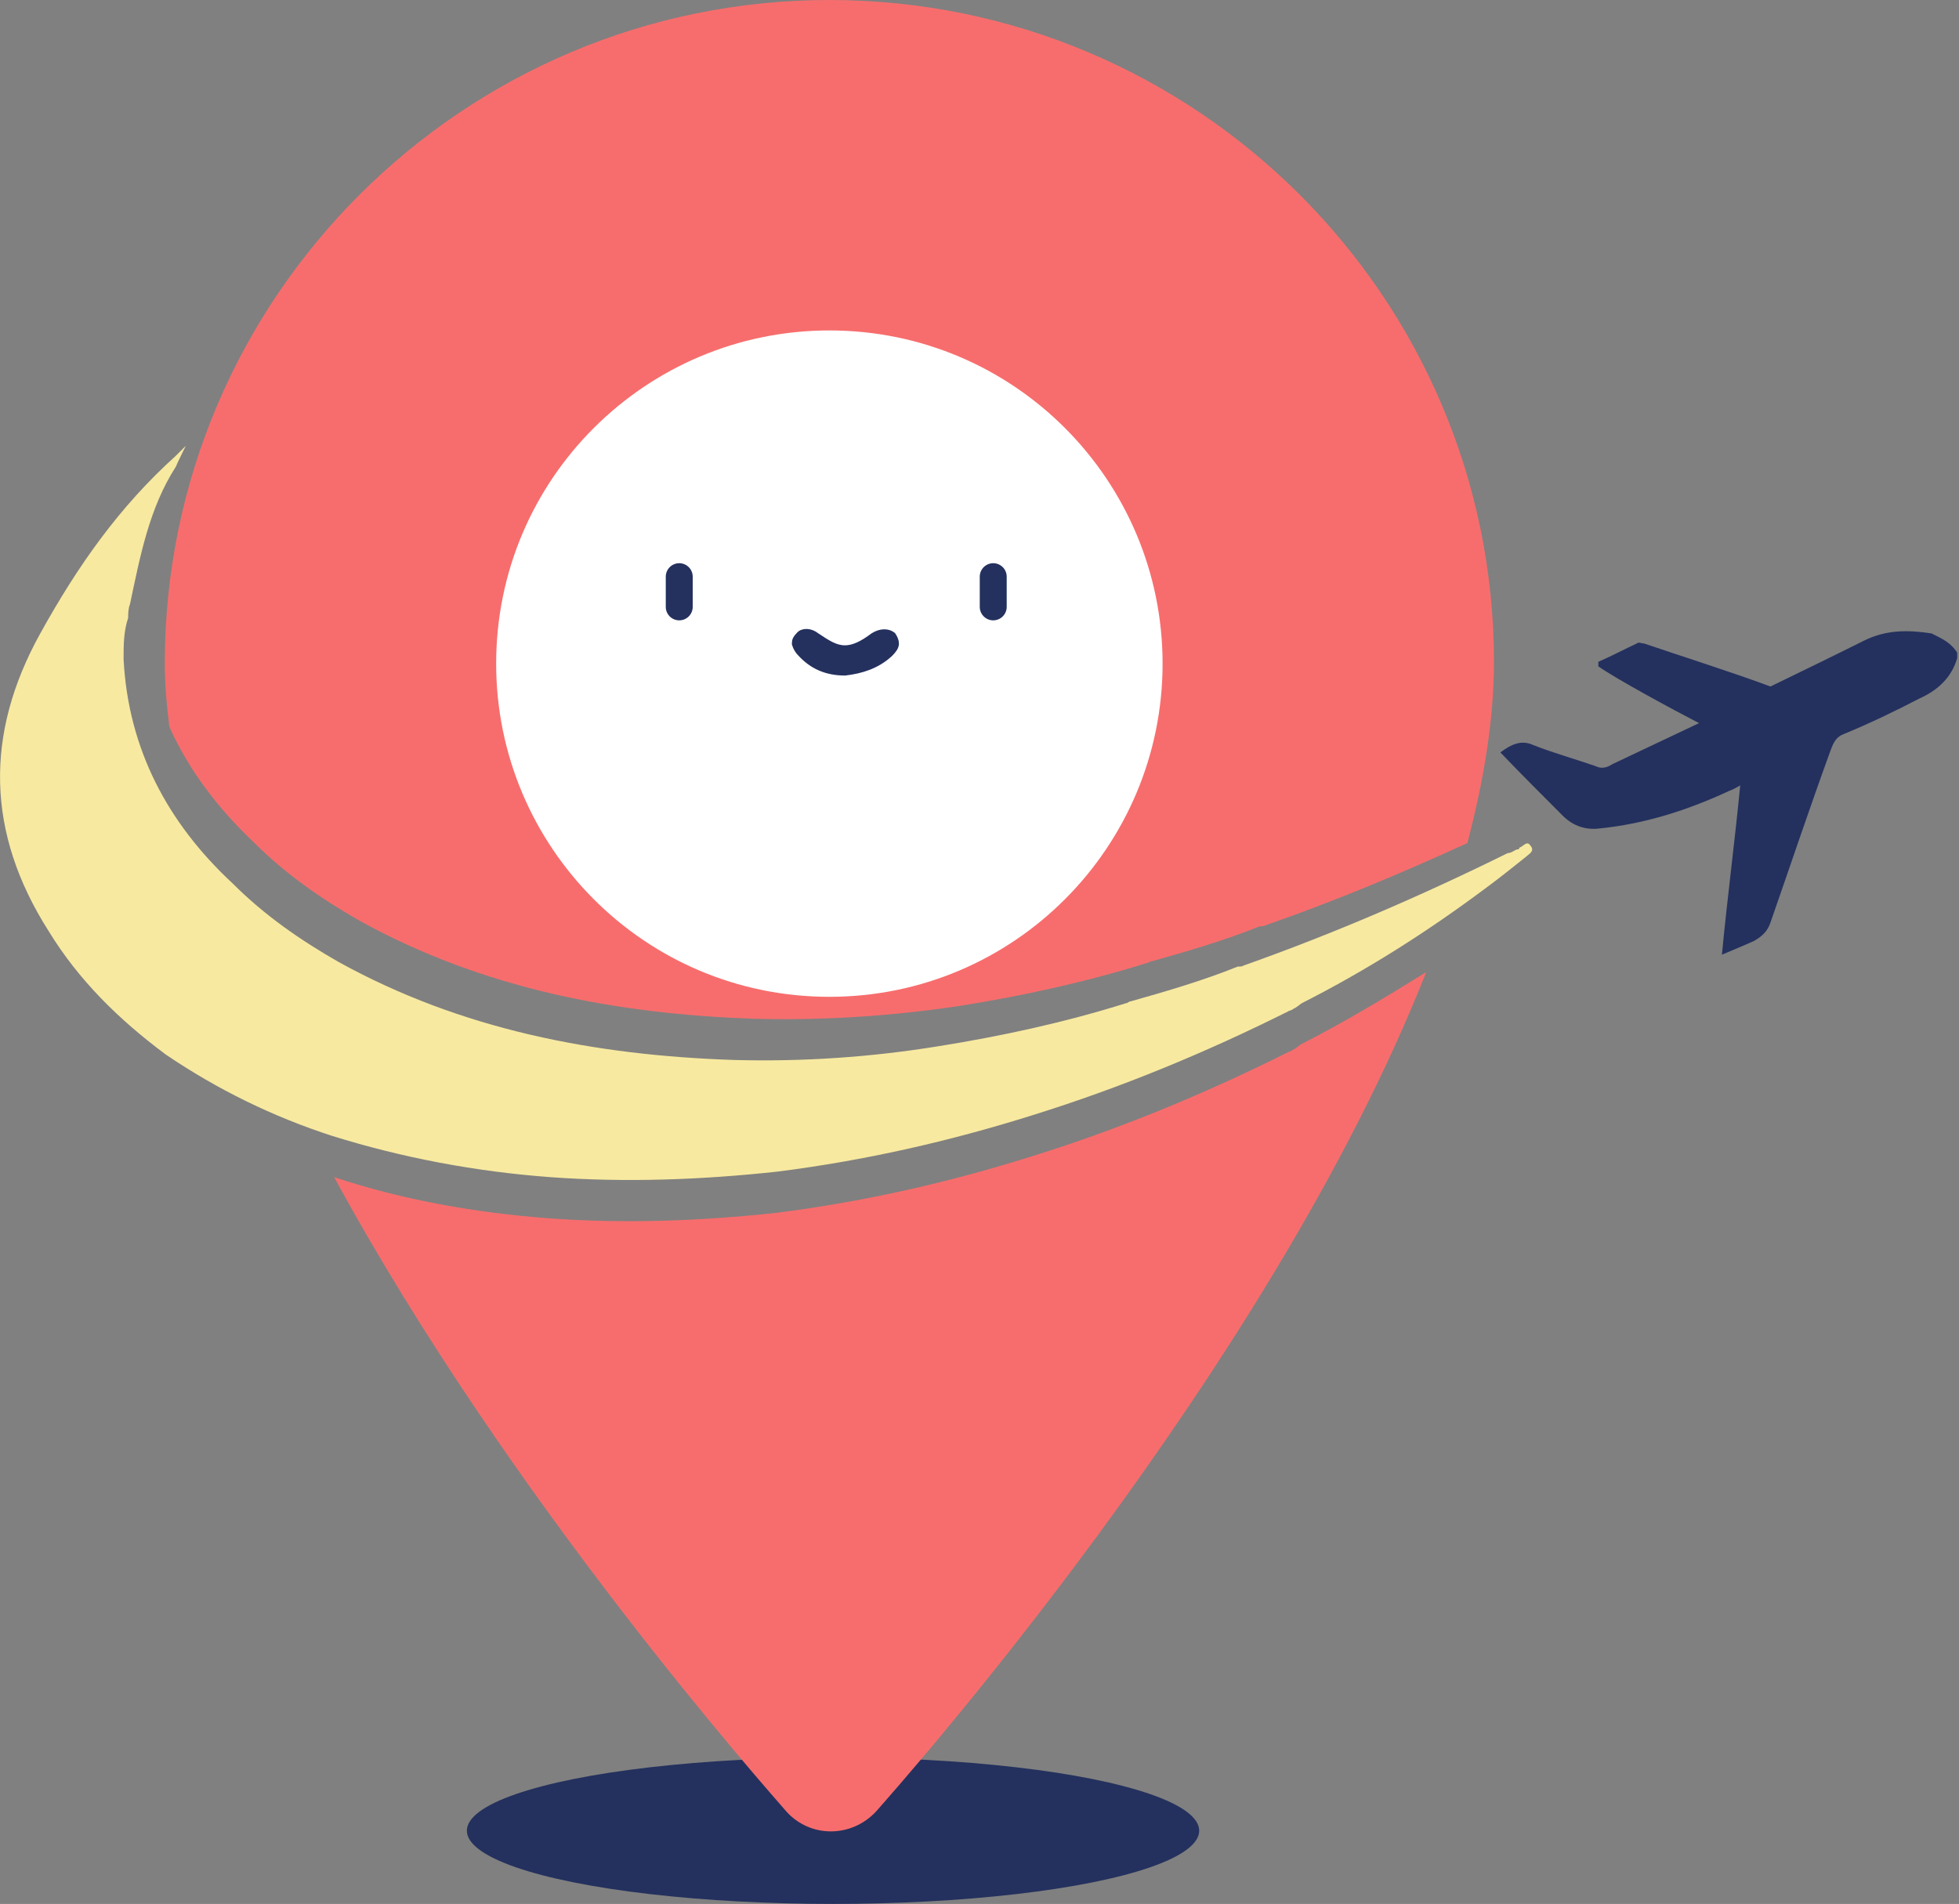 <?xml version="1.0" encoding="utf-8"?>
<!-- Generator: Adobe Illustrator 24.0.2, SVG Export Plug-In . SVG Version: 6.00 Build 0)  -->
<svg version="1.1" id="Layer_1" xmlns="http://www.w3.org/2000/svg" xmlns:xlink="http://www.w3.org/1999/xlink" x="0px" y="0px"
	 viewBox="0 0 214 208" style="enable-background:new 0 0 214 208;" xml:space="preserve">
<rect x="0" y="0" width="214" height="208" fill="#808080" stroke="none"/>
<style type="text/css">
	.st0{fill:#24315E;}
	.st1{fill:#FFFFFF;}
	.st2{fill:#F76D6D;}
	.st3{fill:#F7E9A0;}
	.st4{fill:none;stroke:#24315E;stroke-width:2.943;stroke-linecap:round;stroke-miterlimit:10;}
	.st5{fill:#24315E;stroke:#24315E;}
</style>
<ellipse class="st0" cx="91" cy="200" rx="40" ry="8"/>
<path class="st0" d="M213.8,71.3v0.6c-0.6,2.1-2.1,3.5-4.1,4.4c-2.7,1.4-5.4,2.7-8.3,3.9c-0.8,0.3-1.1,0.9-1.4,1.7
	c-2.3,6.3-4.4,12.6-6.6,18.9c-0.3,0.9-0.9,1.5-1.8,2c-1.1,0.5-2.1,0.9-3.5,1.5c0.6-6.3,1.4-12.3,2-18.5c-0.5,0.3-0.9,0.5-1.2,0.6
	c-4.5,2.1-9.2,3.6-14.1,4.1c-1.5,0.2-2.9-0.2-4.1-1.4c-2.3-2.3-4.5-4.5-6.8-6.9c1.2-0.9,2.3-1.4,3.6-0.8c2.3,0.9,4.5,1.5,6.8,2.3
	c0.6,0.3,1.2,0.2,1.8-0.2c3.2-1.5,6.3-3,9.5-4.5c-2.9-1.5-9-4.8-11-6.2c0-0.2,0-0.3,0-0.5c1.4-0.6,2.9-1.4,4.2-2
	c0.2-0.2,0.5,0,0.8,0c3.5,1.2,10.1,3.3,13.8,4.7c3.5-1.7,6.8-3.3,10.2-5c2.4-1.2,4.8-1.2,7.4-0.8C212.2,69.8,213.1,70.2,213.8,71.3z
	"/>
<circle class="st1" cx="90.5" cy="71.5" r="37.5"/>
<path class="st2" d="M90.6,0c-40,0-72.6,32.5-72.6,72.5c0,2.3,0.2,4.5,0.5,6.9c2.1,4.7,5.3,8.9,9.2,12.6c3.5,3.5,7.4,6.2,11.6,8.6
	c13.4,7.4,28,10.2,43.2,10.7c7.5,0.2,14.9-0.3,22.3-1.4c6.9-1.1,13.8-2.6,20.5-4.7c0.2,0,0.3-0.2,0.6-0.2c3.9-1.1,8-2.3,11.7-3.8
	c0.2,0,0.5,0,0.6-0.1c7.5-2.6,14.9-5.7,22.1-9c1.8-6.9,2.9-13.5,2.9-19.8C163.2,32.5,130.7,0,90.6,0z M90.6,108.9
	c-20.2,0-36.4-16.4-36.4-36.4c0-20.2,16.4-36.4,36.4-36.4c20.2,0,36.4,16.4,36.4,36.4S110.8,108.9,90.6,108.9z M142.1,114.1
	c-0.3,0.2-0.6,0.5-0.9,0.6c-0.2,0.2-0.5,0.2-0.6,0.3c-9,4.5-18.2,8.3-27.8,11.3c-9.2,2.9-18.5,5-28,6.2c-8.3,0.9-16.6,1.2-24.8,0.6
	c-8-0.6-16-2-23.5-4.5c19.3,35.5,47.6,67.2,49.4,69.3c2.6,2.9,7.1,2.9,9.8,0c2.1-2.4,42.9-48.1,60.1-91.7
	C151.3,109,146.8,111.7,142.1,114.1z"/>
<path class="st3" d="M165.7,92.8c0.2,0,0.2,0,0.3-0.2c0.5-0.2,0.8-0.8,1.2-0.2c0.5,0.6-0.2,0.9-0.5,1.2c-1.5,1.2-3,2.4-4.5,3.5
	c-6.3,4.7-12.9,8.9-20,12.5c-0.3,0.2-0.6,0.5-0.9,0.6c-0.2,0.2-0.5,0.2-0.6,0.3c-9,4.5-18.2,8.3-27.8,11.3c-9.2,2.9-18.5,5-28,6.2
	c-8.3,0.9-16.6,1.2-24.8,0.6c-8.1-0.6-16.1-2.1-23.8-4.5c-6.5-2.1-12.6-5.1-18.2-8.9c-5.1-3.8-9.5-8.1-12.8-13.5
	C-1.5,91-1.7,80.2,4.4,69.2c4.1-7.4,8.6-13.8,14.8-19.4l1.1-1.1c0,0-0.9,1.8-1.1,2.3c-2.9,4.5-3.9,9.8-5,15C14,66.5,14,67.1,14,67.5
	c-0.5,1.5-0.5,3-0.5,4.5c0.5,9.8,4.8,17.9,11.9,24.5c3.5,3.5,7.4,6.2,11.6,8.6c13.4,7.4,28,10.2,43.2,10.7
	c7.5,0.2,14.9-0.3,22.3-1.5c6.9-1.1,13.8-2.6,20.5-4.7c0.2,0,0.3-0.2,0.5-0.2c3.9-1.1,8-2.3,11.7-3.8c0.2,0,0.5,0,0.6-0.1
	c9.9-3.5,19.6-7.7,28.9-12.3C165.1,93.2,165.4,92.9,165.7,92.8z"/>
<path class="st4" d="M74.2,63v3.3"/>
<path class="st4" d="M108.5,63v3.3"/>
<path class="st5" d="M89.1,69.6L89.1,69.6L89.1,69.6c1.2,0.8,2.1,1.4,3.2,1.4c1,0,2-0.5,3.2-1.4c0.8-0.5,1.5-0.4,1.9-0.1
	c0.2,0.3,0.3,0.6,0.3,0.8c0,0.3-0.2,0.6-0.6,1c-1.4,1.3-3.1,1.8-4.8,2c-2,0-3.5-0.7-4.7-2c-0.4-0.4-0.5-0.7-0.6-1
	c0-0.3,0.1-0.5,0.4-0.8C87.7,69.1,88.5,69.1,89.1,69.6z"/>
</svg>
